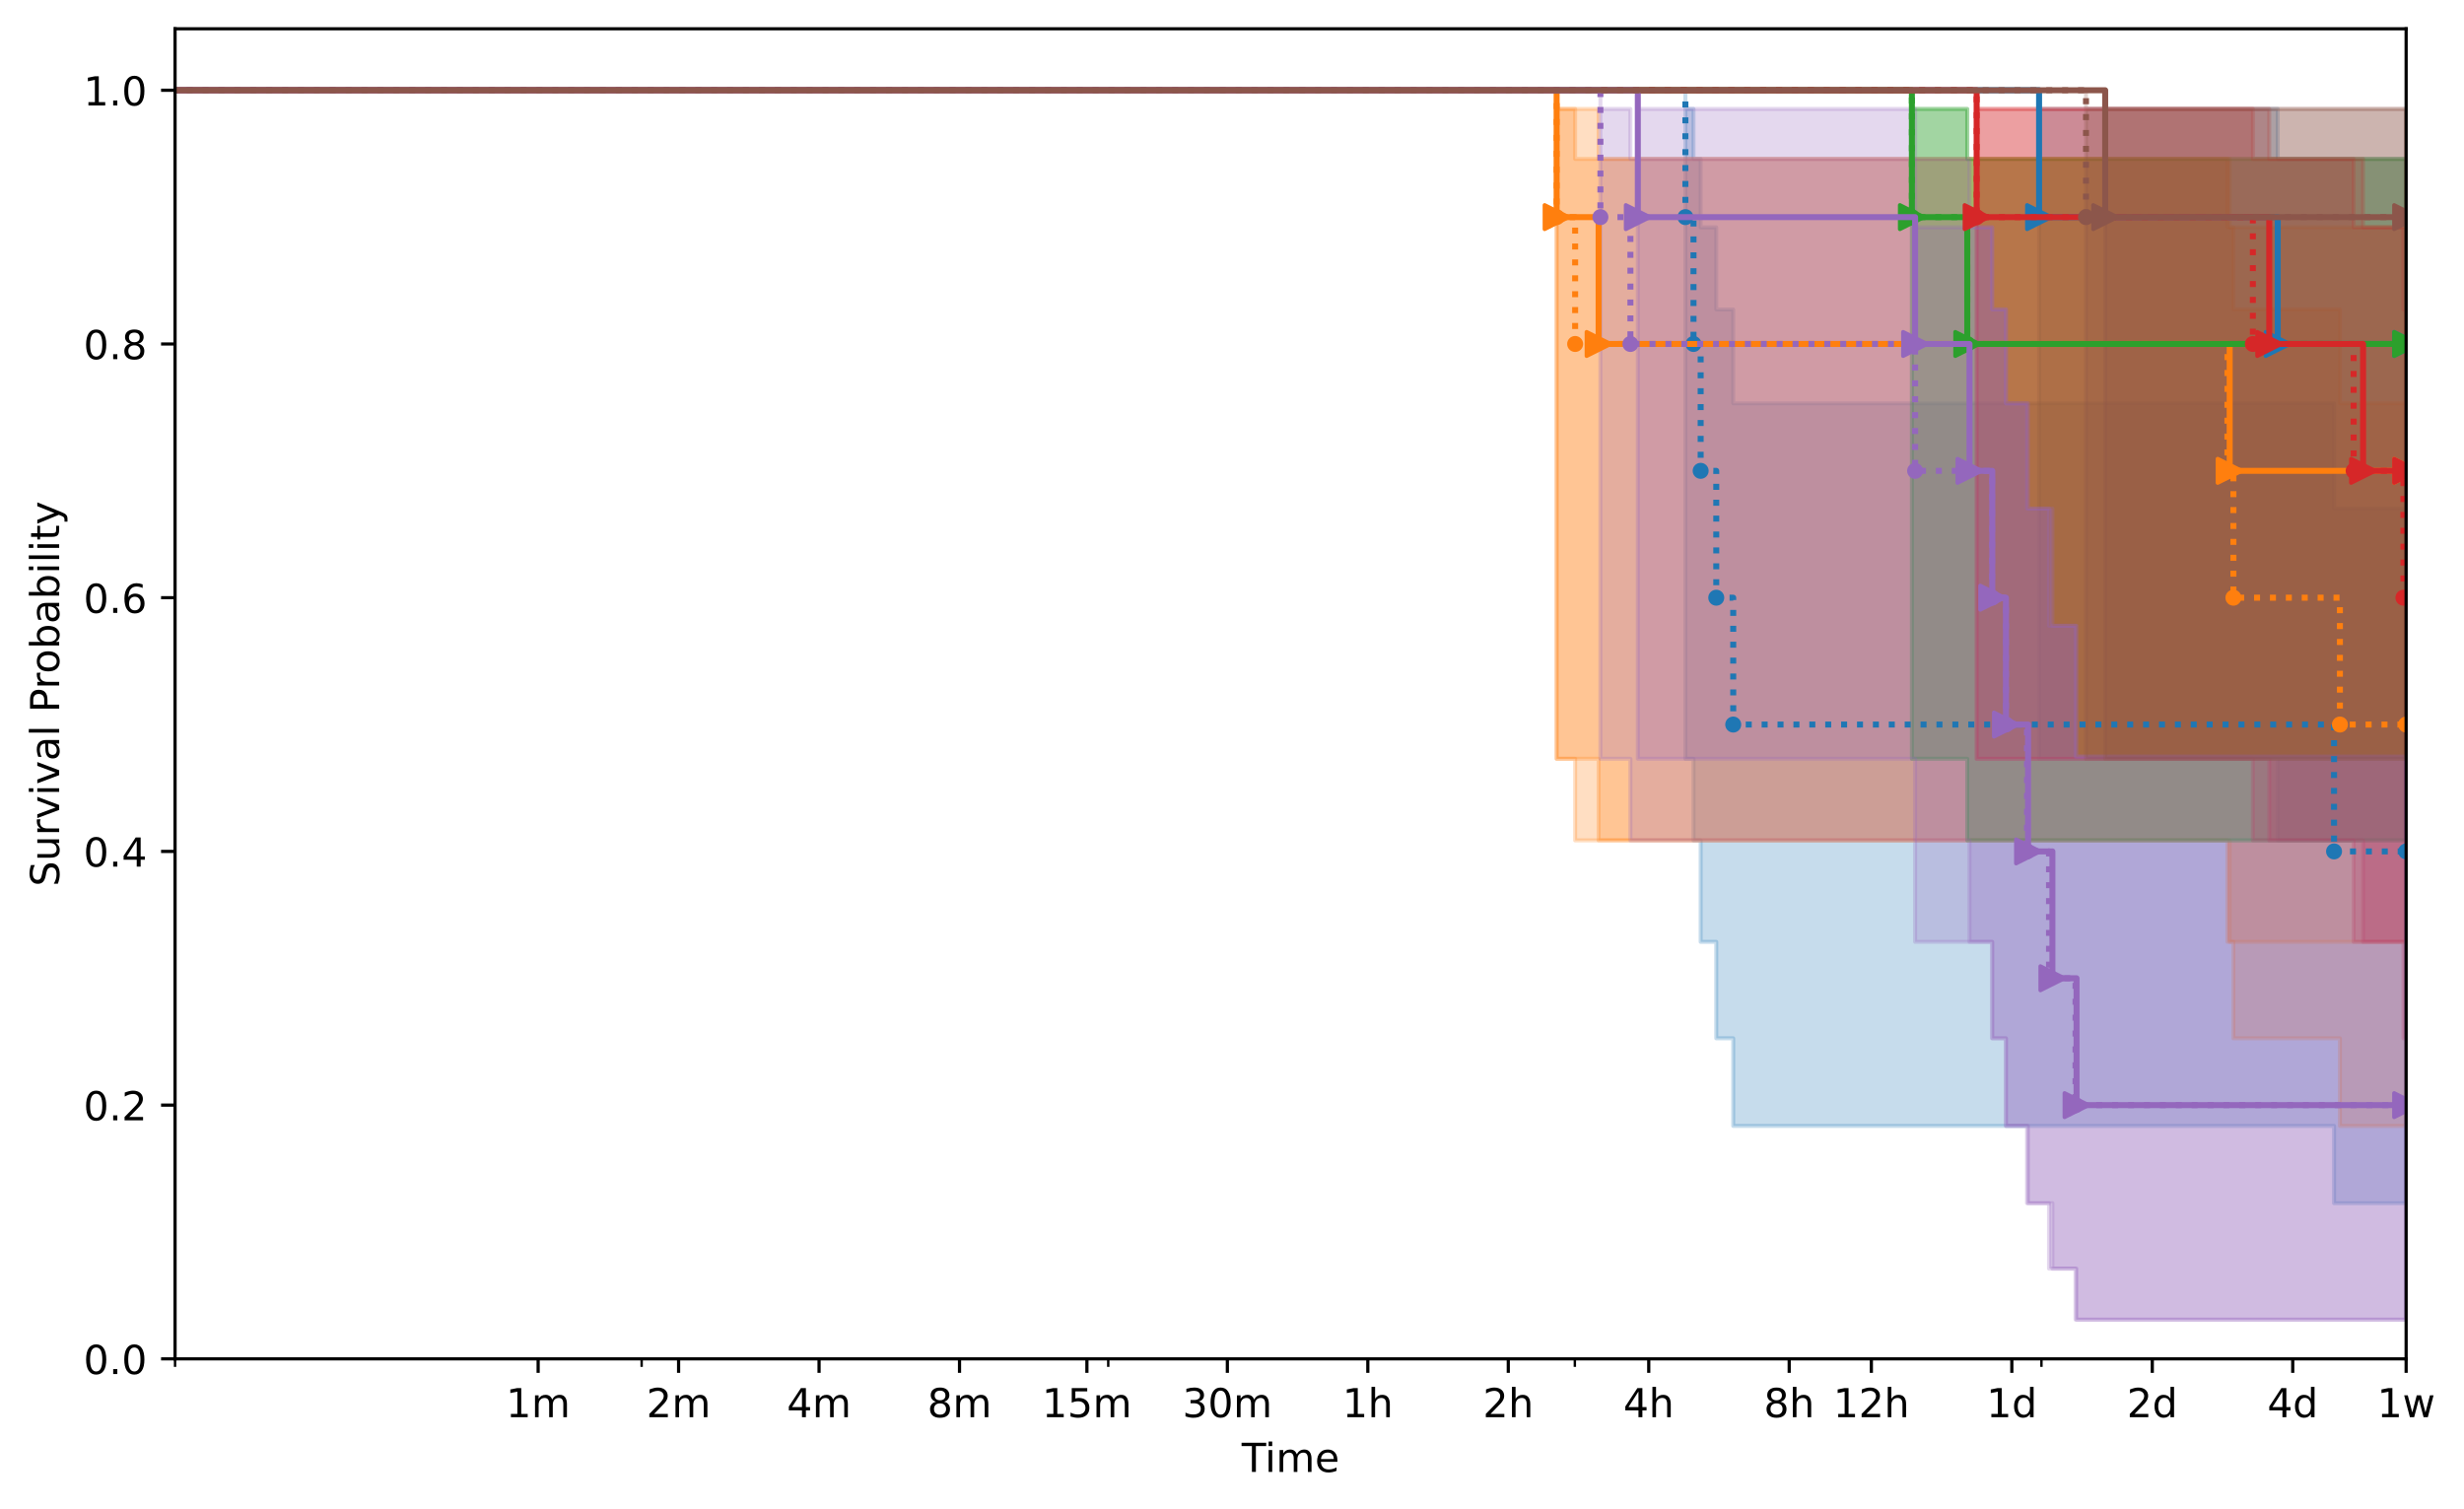 <?xml version="1.0" encoding="utf-8" standalone="no"?>
<!DOCTYPE svg PUBLIC "-//W3C//DTD SVG 1.1//EN"
  "http://www.w3.org/Graphics/SVG/1.1/DTD/svg11.dtd">
<!-- Created with matplotlib (https://matplotlib.org/) -->
<svg height="377.396pt" version="1.1" viewBox="0 0 616.252 377.396" width="616.252pt" xmlns="http://www.w3.org/2000/svg" xmlns:xlink="http://www.w3.org/1999/xlink">
 <defs>
  <style type="text/css">
*{stroke-linecap:butt;stroke-linejoin:round;}
  </style>
 </defs>
 <g id="figure_1">
  <g id="patch_1">
   <path d="M 0 377.396 
L 616.252 377.396 
L 616.252 0 
L 0 0 
z
" style="fill:#ffffff;"/>
  </g>
  <g id="axes_1">
   <g id="patch_2">
    <path d="M 43.781 339.84 
L 601.781 339.84 
L 601.781 7.2 
L 43.781 7.2 
z
" style="fill:#ffffff;"/>
   </g>
   <g id="PolyCollection_1">
    <path clip-path="url(#p869326ed7d)" d="M -167.45 22.573 
L -167.45 22.573 
L 421.52 22.573 
L 421.52 189.77 
L 423.549 189.77 
L 423.549 210.176 
L 425.337 210.176 
L 425.337 235.549 
L 429.242 235.549 
L 429.242 259.677 
L 433.485 259.677 
L 433.485 281.588 
L 583.751 281.588 
L 583.751 300.914 
L 601.781 300.914 
L 601.781 300.914 
L 601.781 127.206 
L 601.781 127.206 
L 601.781 127.206 
L 583.751 127.206 
L 583.751 100.883 
L 433.485 100.883 
L 433.485 77.39 
L 429.242 77.39 
L 429.242 56.854 
L 425.337 56.854 
L 425.337 39.746 
L 423.549 39.746 
L 423.549 27.243 
L 421.52 27.243 
L 421.52 22.573 
L -167.45 22.573 
z
" style="fill:#1f77b4;fill-opacity:0.25;stroke:#1f77b4;stroke-opacity:0.25;"/>
   </g>
   <g id="PolyCollection_2">
    <path clip-path="url(#p869326ed7d)" d="M -167.45 22.573 
L -167.45 22.573 
L 509.978 22.573 
L 509.978 189.77 
L 569.668 189.77 
L 569.668 210.176 
L 601.781 210.176 
L 601.781 210.176 
L 601.781 39.746 
L 601.781 39.746 
L 601.781 39.746 
L 569.668 39.746 
L 569.668 27.243 
L 509.978 27.243 
L 509.978 22.573 
L -167.45 22.573 
z
" style="fill:#1f77b4;fill-opacity:0.25;stroke:#1f77b4;stroke-opacity:0.25;"/>
   </g>
   <g id="PolyCollection_3">
    <path clip-path="url(#p869326ed7d)" d="M -167.45 22.573 
L -167.45 22.573 
L 389.315 22.573 
L 389.315 189.77 
L 393.948 189.77 
L 393.948 210.176 
L 557.086 210.176 
L 557.086 235.549 
L 558.58 235.549 
L 558.58 259.677 
L 585.22 259.677 
L 585.22 281.588 
L 601.781 281.588 
L 601.781 281.588 
L 601.781 100.883 
L 601.781 100.883 
L 601.781 100.883 
L 585.22 100.883 
L 585.22 77.39 
L 558.58 77.39 
L 558.58 56.854 
L 557.086 56.854 
L 557.086 39.746 
L 393.948 39.746 
L 393.948 27.243 
L 389.315 27.243 
L 389.315 22.573 
L -167.45 22.573 
z
" style="fill:#ff7f0e;fill-opacity:0.25;stroke:#ff7f0e;stroke-opacity:0.25;"/>
   </g>
   <g id="PolyCollection_4">
    <path clip-path="url(#p869326ed7d)" d="M -167.45 22.573 
L -167.45 22.573 
L 389.315 22.573 
L 389.315 189.77 
L 399.819 189.77 
L 399.819 210.176 
L 557.645 210.176 
L 557.645 235.549 
L 601.781 235.549 
L 601.781 235.549 
L 601.781 56.854 
L 601.781 56.854 
L 601.781 56.854 
L 557.645 56.854 
L 557.645 39.746 
L 399.819 39.746 
L 399.819 27.243 
L 389.315 27.243 
L 389.315 22.573 
L -167.45 22.573 
z
" style="fill:#ff7f0e;fill-opacity:0.25;stroke:#ff7f0e;stroke-opacity:0.25;"/>
   </g>
   <g id="PolyCollection_5">
    <path clip-path="url(#p869326ed7d)" d="M -167.45 22.573 
L -167.45 22.573 
L 478.168 22.573 
L 478.168 189.77 
L 492.02 189.77 
L 492.02 210.176 
L 601.781 210.176 
L 601.781 210.176 
L 601.781 39.746 
L 601.781 39.746 
L 601.781 39.746 
L 492.02 39.746 
L 492.02 27.243 
L 478.168 27.243 
L 478.168 22.573 
L -167.45 22.573 
z
" style="fill:#2ca02c;fill-opacity:0.25;stroke:#2ca02c;stroke-opacity:0.25;"/>
   </g>
   <g id="PolyCollection_6">
    <path clip-path="url(#p869326ed7d)" d="M -167.45 22.573 
L -167.45 22.573 
L 478.168 22.573 
L 478.168 189.77 
L 492.02 189.77 
L 492.02 210.176 
L 601.781 210.176 
L 601.781 210.176 
L 601.781 39.746 
L 601.781 39.746 
L 601.781 39.746 
L 492.02 39.746 
L 492.02 27.243 
L 478.168 27.243 
L 478.168 22.573 
L -167.45 22.573 
z
" style="fill:#2ca02c;fill-opacity:0.25;stroke:#2ca02c;stroke-opacity:0.25;"/>
   </g>
   <g id="PolyCollection_7">
    <path clip-path="url(#p869326ed7d)" d="M -167.45 22.573 
L -167.45 22.573 
L 494.362 22.573 
L 494.362 189.77 
L 563.444 189.77 
L 563.444 210.176 
L 588.653 210.176 
L 588.653 235.549 
L 601.103 235.549 
L 601.103 259.677 
L 601.781 259.677 
L 601.781 259.677 
L 601.781 77.39 
L 601.781 77.39 
L 601.781 77.39 
L 601.103 77.39 
L 601.103 56.854 
L 588.653 56.854 
L 588.653 39.746 
L 563.444 39.746 
L 563.444 27.243 
L 494.362 27.243 
L 494.362 22.573 
L -167.45 22.573 
z
" style="fill:#d62728;fill-opacity:0.25;stroke:#d62728;stroke-opacity:0.25;"/>
   </g>
   <g id="PolyCollection_8">
    <path clip-path="url(#p869326ed7d)" d="M -167.45 22.573 
L -167.45 22.573 
L 494.362 22.573 
L 494.362 189.77 
L 567.547 189.77 
L 567.547 210.176 
L 591.015 210.176 
L 591.015 235.549 
L 601.781 235.549 
L 601.781 235.549 
L 601.781 56.854 
L 601.781 56.854 
L 601.781 56.854 
L 591.015 56.854 
L 591.015 39.746 
L 567.547 39.746 
L 567.547 27.243 
L 494.362 27.243 
L 494.362 22.573 
L -167.45 22.573 
z
" style="fill:#d62728;fill-opacity:0.25;stroke:#d62728;stroke-opacity:0.25;"/>
   </g>
   <g id="PolyCollection_9">
    <path clip-path="url(#p869326ed7d)" d="M -167.45 22.573 
L -167.45 22.573 
L 400.268 22.573 
L 400.268 189.77 
L 407.77 189.77 
L 407.77 210.176 
L 478.973 210.176 
L 478.973 235.549 
L 498.233 235.549 
L 498.233 259.677 
L 501.694 259.677 
L 501.694 281.588 
L 506.954 281.588 
L 506.954 300.914 
L 512.462 300.914 
L 512.462 317.271 
L 519.089 317.271 
L 519.089 330.034 
L 601.781 330.034 
L 601.781 330.034 
L 601.781 189.229 
L 601.781 189.229 
L 601.781 189.229 
L 519.089 189.229 
L 519.089 156.502 
L 512.462 156.502 
L 512.462 127.206 
L 506.954 127.206 
L 506.954 100.883 
L 501.694 100.883 
L 501.694 77.39 
L 498.233 77.39 
L 498.233 56.854 
L 478.973 56.854 
L 478.973 39.746 
L 407.77 39.746 
L 407.77 27.243 
L 400.268 27.243 
L 400.268 22.573 
L -167.45 22.573 
z
" style="fill:#9467bd;fill-opacity:0.25;stroke:#9467bd;stroke-opacity:0.25;"/>
   </g>
   <g id="PolyCollection_10">
    <path clip-path="url(#p869326ed7d)" d="M -167.45 22.573 
L -167.45 22.573 
L 409.623 22.573 
L 409.623 189.77 
L 478.973 189.77 
L 478.973 210.176 
L 492.58 210.176 
L 492.58 235.549 
L 498.272 235.549 
L 498.272 259.677 
L 501.694 259.677 
L 501.694 281.588 
L 507.223 281.588 
L 507.223 300.914 
L 513.312 300.914 
L 513.312 317.271 
L 519.351 317.271 
L 519.351 330.034 
L 601.781 330.034 
L 601.781 330.034 
L 601.781 189.229 
L 601.781 189.229 
L 601.781 189.229 
L 519.351 189.229 
L 519.351 156.502 
L 513.312 156.502 
L 513.312 127.206 
L 507.223 127.206 
L 507.223 100.883 
L 501.694 100.883 
L 501.694 77.39 
L 498.272 77.39 
L 498.272 56.854 
L 492.58 56.854 
L 492.58 39.746 
L 478.973 39.746 
L 478.973 27.243 
L 409.623 27.243 
L 409.623 22.573 
L -167.45 22.573 
z
" style="fill:#9467bd;fill-opacity:0.25;stroke:#9467bd;stroke-opacity:0.25;"/>
   </g>
   <g id="PolyCollection_11">
    <path clip-path="url(#p869326ed7d)" d="M -167.45 22.573 
L -167.45 22.573 
L 521.714 22.573 
L 521.714 189.77 
L 601.781 189.77 
L 601.781 189.77 
L 601.781 27.243 
L 601.781 27.243 
L 601.781 27.243 
L 521.714 27.243 
L 521.714 22.573 
L -167.45 22.573 
z
" style="fill:#8c564b;fill-opacity:0.25;stroke:#8c564b;stroke-opacity:0.25;"/>
   </g>
   <g id="PolyCollection_12">
    <path clip-path="url(#p869326ed7d)" d="M -167.45 22.573 
L -167.45 22.573 
L 526.51 22.573 
L 526.51 189.77 
L 601.781 189.77 
L 601.781 189.77 
L 601.781 27.243 
L 601.781 27.243 
L 601.781 27.243 
L 526.51 27.243 
L 526.51 22.573 
L -167.45 22.573 
z
" style="fill:#8c564b;fill-opacity:0.25;stroke:#8c564b;stroke-opacity:0.25;"/>
   </g>
   <g id="matplotlib.axis_1">
    <g id="xtick_1">
     <g id="line2d_1">
      <defs>
       <path d="M 0 0 
L 0 3.5 
" id="mf49193cf52" style="stroke:#000000;stroke-width:0.8;"/>
      </defs>
      <g>
       <use style="stroke:#000000;stroke-width:0.8;" x="134.589" xlink:href="#mf49193cf52" y="339.84"/>
      </g>
     </g>
     <g id="text_1">
      <!-- 1m -->
      <defs>
       <path d="M 12.406 8.297 
L 28.516 8.297 
L 28.516 63.922 
L 10.984 60.406 
L 10.984 69.391 
L 28.422 72.906 
L 38.281 72.906 
L 38.281 8.297 
L 54.391 8.297 
L 54.391 0 
L 12.406 0 
z
" id="DejaVuSans-49"/>
       <path d="M 52 44.188 
Q 55.375 50.25 60.062 53.125 
Q 64.75 56 71.094 56 
Q 79.641 56 84.281 50.016 
Q 88.922 44.047 88.922 33.016 
L 88.922 0 
L 79.891 0 
L 79.891 32.719 
Q 79.891 40.578 77.094 44.375 
Q 74.312 48.188 68.609 48.188 
Q 61.625 48.188 57.562 43.547 
Q 53.516 38.922 53.516 30.906 
L 53.516 0 
L 44.484 0 
L 44.484 32.719 
Q 44.484 40.625 41.703 44.406 
Q 38.922 48.188 33.109 48.188 
Q 26.219 48.188 22.156 43.531 
Q 18.109 38.875 18.109 30.906 
L 18.109 0 
L 9.078 0 
L 9.078 54.688 
L 18.109 54.688 
L 18.109 46.188 
Q 21.188 51.219 25.484 53.609 
Q 29.781 56 35.688 56 
Q 41.656 56 45.828 52.969 
Q 50 49.953 52 44.188 
z
" id="DejaVuSans-109"/>
      </defs>
      <g transform="translate(126.538 354.438)scale(0.1 -0.1)">
       <use xlink:href="#DejaVuSans-49"/>
       <use x="63.623" xlink:href="#DejaVuSans-109"/>
      </g>
     </g>
    </g>
    <g id="xtick_2">
     <g id="line2d_2">
      <g>
       <use style="stroke:#000000;stroke-width:0.8;" x="169.719" xlink:href="#mf49193cf52" y="339.84"/>
      </g>
     </g>
     <g id="text_2">
      <!-- 2m -->
      <defs>
       <path d="M 19.188 8.297 
L 53.609 8.297 
L 53.609 0 
L 7.328 0 
L 7.328 8.297 
Q 12.938 14.109 22.625 23.891 
Q 32.328 33.688 34.812 36.531 
Q 39.547 41.844 41.422 45.531 
Q 43.312 49.219 43.312 52.781 
Q 43.312 58.594 39.234 62.25 
Q 35.156 65.922 28.609 65.922 
Q 23.969 65.922 18.812 64.312 
Q 13.672 62.703 7.812 59.422 
L 7.812 69.391 
Q 13.766 71.781 18.938 73 
Q 24.125 74.219 28.422 74.219 
Q 39.75 74.219 46.484 68.547 
Q 53.219 62.891 53.219 53.422 
Q 53.219 48.922 51.531 44.891 
Q 49.859 40.875 45.406 35.406 
Q 44.188 33.984 37.641 27.219 
Q 31.109 20.453 19.188 8.297 
z
" id="DejaVuSans-50"/>
      </defs>
      <g transform="translate(161.667 354.438)scale(0.1 -0.1)">
       <use xlink:href="#DejaVuSans-50"/>
       <use x="63.623" xlink:href="#DejaVuSans-109"/>
      </g>
     </g>
    </g>
    <g id="xtick_3">
     <g id="line2d_3">
      <g>
       <use style="stroke:#000000;stroke-width:0.8;" x="204.848" xlink:href="#mf49193cf52" y="339.84"/>
      </g>
     </g>
     <g id="text_3">
      <!-- 4m -->
      <defs>
       <path d="M 37.797 64.312 
L 12.891 25.391 
L 37.797 25.391 
z
M 35.203 72.906 
L 47.609 72.906 
L 47.609 25.391 
L 58.016 25.391 
L 58.016 17.188 
L 47.609 17.188 
L 47.609 0 
L 37.797 0 
L 37.797 17.188 
L 4.891 17.188 
L 4.891 26.703 
z
" id="DejaVuSans-52"/>
      </defs>
      <g transform="translate(196.796 354.438)scale(0.1 -0.1)">
       <use xlink:href="#DejaVuSans-52"/>
       <use x="63.623" xlink:href="#DejaVuSans-109"/>
      </g>
     </g>
    </g>
    <g id="xtick_4">
     <g id="line2d_4">
      <g>
       <use style="stroke:#000000;stroke-width:0.8;" x="239.977" xlink:href="#mf49193cf52" y="339.84"/>
      </g>
     </g>
     <g id="text_4">
      <!-- 8m -->
      <defs>
       <path d="M 31.781 34.625 
Q 24.75 34.625 20.719 30.859 
Q 16.703 27.094 16.703 20.516 
Q 16.703 13.922 20.719 10.156 
Q 24.75 6.391 31.781 6.391 
Q 38.812 6.391 42.859 10.172 
Q 46.922 13.969 46.922 20.516 
Q 46.922 27.094 42.891 30.859 
Q 38.875 34.625 31.781 34.625 
z
M 21.922 38.812 
Q 15.578 40.375 12.031 44.719 
Q 8.5 49.078 8.5 55.328 
Q 8.5 64.062 14.719 69.141 
Q 20.953 74.219 31.781 74.219 
Q 42.672 74.219 48.875 69.141 
Q 55.078 64.062 55.078 55.328 
Q 55.078 49.078 51.531 44.719 
Q 48 40.375 41.703 38.812 
Q 48.828 37.156 52.797 32.312 
Q 56.781 27.484 56.781 20.516 
Q 56.781 9.906 50.312 4.234 
Q 43.844 -1.422 31.781 -1.422 
Q 19.734 -1.422 13.25 4.234 
Q 6.781 9.906 6.781 20.516 
Q 6.781 27.484 10.781 32.312 
Q 14.797 37.156 21.922 38.812 
z
M 18.312 54.391 
Q 18.312 48.734 21.844 45.562 
Q 25.391 42.391 31.781 42.391 
Q 38.141 42.391 41.719 45.562 
Q 45.312 48.734 45.312 54.391 
Q 45.312 60.062 41.719 63.234 
Q 38.141 66.406 31.781 66.406 
Q 25.391 66.406 21.844 63.234 
Q 18.312 60.062 18.312 54.391 
z
" id="DejaVuSans-56"/>
      </defs>
      <g transform="translate(231.926 354.438)scale(0.1 -0.1)">
       <use xlink:href="#DejaVuSans-56"/>
       <use x="63.623" xlink:href="#DejaVuSans-109"/>
      </g>
     </g>
    </g>
    <g id="xtick_5">
     <g id="line2d_5">
      <g>
       <use style="stroke:#000000;stroke-width:0.8;" x="271.836" xlink:href="#mf49193cf52" y="339.84"/>
      </g>
     </g>
     <g id="text_5">
      <!-- 15m -->
      <defs>
       <path d="M 10.797 72.906 
L 49.516 72.906 
L 49.516 64.594 
L 19.828 64.594 
L 19.828 46.734 
Q 21.969 47.469 24.109 47.828 
Q 26.266 48.188 28.422 48.188 
Q 40.625 48.188 47.75 41.5 
Q 54.891 34.812 54.891 23.391 
Q 54.891 11.625 47.562 5.094 
Q 40.234 -1.422 26.906 -1.422 
Q 22.312 -1.422 17.547 -0.641 
Q 12.797 0.141 7.719 1.703 
L 7.719 11.625 
Q 12.109 9.234 16.797 8.062 
Q 21.484 6.891 26.703 6.891 
Q 35.156 6.891 40.078 11.328 
Q 45.016 15.766 45.016 23.391 
Q 45.016 31 40.078 35.438 
Q 35.156 39.891 26.703 39.891 
Q 22.75 39.891 18.812 39.016 
Q 14.891 38.141 10.797 36.281 
z
" id="DejaVuSans-53"/>
      </defs>
      <g transform="translate(260.603 354.438)scale(0.1 -0.1)">
       <use xlink:href="#DejaVuSans-49"/>
       <use x="63.623" xlink:href="#DejaVuSans-53"/>
       <use x="127.246" xlink:href="#DejaVuSans-109"/>
      </g>
     </g>
    </g>
    <g id="xtick_6">
     <g id="line2d_6">
      <g>
       <use style="stroke:#000000;stroke-width:0.8;" x="306.965" xlink:href="#mf49193cf52" y="339.84"/>
      </g>
     </g>
     <g id="text_6">
      <!-- 30m -->
      <defs>
       <path d="M 40.578 39.312 
Q 47.656 37.797 51.625 33 
Q 55.609 28.219 55.609 21.188 
Q 55.609 10.406 48.188 4.484 
Q 40.766 -1.422 27.094 -1.422 
Q 22.516 -1.422 17.656 -0.516 
Q 12.797 0.391 7.625 2.203 
L 7.625 11.719 
Q 11.719 9.328 16.594 8.109 
Q 21.484 6.891 26.812 6.891 
Q 36.078 6.891 40.938 10.547 
Q 45.797 14.203 45.797 21.188 
Q 45.797 27.641 41.281 31.266 
Q 36.766 34.906 28.719 34.906 
L 20.219 34.906 
L 20.219 43.016 
L 29.109 43.016 
Q 36.375 43.016 40.234 45.922 
Q 44.094 48.828 44.094 54.297 
Q 44.094 59.906 40.109 62.906 
Q 36.141 65.922 28.719 65.922 
Q 24.656 65.922 20.016 65.031 
Q 15.375 64.156 9.812 62.312 
L 9.812 71.094 
Q 15.438 72.656 20.344 73.438 
Q 25.25 74.219 29.594 74.219 
Q 40.828 74.219 47.359 69.109 
Q 53.906 64.016 53.906 55.328 
Q 53.906 49.266 50.438 45.094 
Q 46.969 40.922 40.578 39.312 
z
" id="DejaVuSans-51"/>
       <path d="M 31.781 66.406 
Q 24.172 66.406 20.328 58.906 
Q 16.5 51.422 16.5 36.375 
Q 16.5 21.391 20.328 13.891 
Q 24.172 6.391 31.781 6.391 
Q 39.453 6.391 43.281 13.891 
Q 47.125 21.391 47.125 36.375 
Q 47.125 51.422 43.281 58.906 
Q 39.453 66.406 31.781 66.406 
z
M 31.781 74.219 
Q 44.047 74.219 50.516 64.516 
Q 56.984 54.828 56.984 36.375 
Q 56.984 17.969 50.516 8.266 
Q 44.047 -1.422 31.781 -1.422 
Q 19.531 -1.422 13.062 8.266 
Q 6.594 17.969 6.594 36.375 
Q 6.594 54.828 13.062 64.516 
Q 19.531 74.219 31.781 74.219 
z
" id="DejaVuSans-48"/>
      </defs>
      <g transform="translate(295.732 354.438)scale(0.1 -0.1)">
       <use xlink:href="#DejaVuSans-51"/>
       <use x="63.623" xlink:href="#DejaVuSans-48"/>
       <use x="127.246" xlink:href="#DejaVuSans-109"/>
      </g>
     </g>
    </g>
    <g id="xtick_7">
     <g id="line2d_7">
      <g>
       <use style="stroke:#000000;stroke-width:0.8;" x="342.094" xlink:href="#mf49193cf52" y="339.84"/>
      </g>
     </g>
     <g id="text_7">
      <!-- 1h -->
      <defs>
       <path d="M 54.891 33.016 
L 54.891 0 
L 45.906 0 
L 45.906 32.719 
Q 45.906 40.484 42.875 44.328 
Q 39.844 48.188 33.797 48.188 
Q 26.516 48.188 22.312 43.547 
Q 18.109 38.922 18.109 30.906 
L 18.109 0 
L 9.078 0 
L 9.078 75.984 
L 18.109 75.984 
L 18.109 46.188 
Q 21.344 51.125 25.703 53.562 
Q 30.078 56 35.797 56 
Q 45.219 56 50.047 50.172 
Q 54.891 44.344 54.891 33.016 
z
" id="DejaVuSans-104"/>
      </defs>
      <g transform="translate(335.744 354.438)scale(0.1 -0.1)">
       <use xlink:href="#DejaVuSans-49"/>
       <use x="63.623" xlink:href="#DejaVuSans-104"/>
      </g>
     </g>
    </g>
    <g id="xtick_8">
     <g id="line2d_8">
      <g>
       <use style="stroke:#000000;stroke-width:0.8;" x="377.224" xlink:href="#mf49193cf52" y="339.84"/>
      </g>
     </g>
     <g id="text_8">
      <!-- 2h -->
      <g transform="translate(370.874 354.438)scale(0.1 -0.1)">
       <use xlink:href="#DejaVuSans-50"/>
       <use x="63.623" xlink:href="#DejaVuSans-104"/>
      </g>
     </g>
    </g>
    <g id="xtick_9">
     <g id="line2d_9">
      <g>
       <use style="stroke:#000000;stroke-width:0.8;" x="412.353" xlink:href="#mf49193cf52" y="339.84"/>
      </g>
     </g>
     <g id="text_9">
      <!-- 4h -->
      <g transform="translate(406.003 354.438)scale(0.1 -0.1)">
       <use xlink:href="#DejaVuSans-52"/>
       <use x="63.623" xlink:href="#DejaVuSans-104"/>
      </g>
     </g>
    </g>
    <g id="xtick_10">
     <g id="line2d_10">
      <g>
       <use style="stroke:#000000;stroke-width:0.8;" x="447.482" xlink:href="#mf49193cf52" y="339.84"/>
      </g>
     </g>
     <g id="text_10">
      <!-- 8h -->
      <g transform="translate(441.132 354.438)scale(0.1 -0.1)">
       <use xlink:href="#DejaVuSans-56"/>
       <use x="63.623" xlink:href="#DejaVuSans-104"/>
      </g>
     </g>
    </g>
    <g id="xtick_11">
     <g id="line2d_11">
      <g>
       <use style="stroke:#000000;stroke-width:0.8;" x="468.031" xlink:href="#mf49193cf52" y="339.84"/>
      </g>
     </g>
     <g id="text_11">
      <!-- 12h -->
      <g transform="translate(458.5 354.438)scale(0.1 -0.1)">
       <use xlink:href="#DejaVuSans-49"/>
       <use x="63.623" xlink:href="#DejaVuSans-50"/>
       <use x="127.246" xlink:href="#DejaVuSans-104"/>
      </g>
     </g>
    </g>
    <g id="xtick_12">
     <g id="line2d_12">
      <g>
       <use style="stroke:#000000;stroke-width:0.8;" x="503.161" xlink:href="#mf49193cf52" y="339.84"/>
      </g>
     </g>
     <g id="text_12">
      <!-- 1d -->
      <defs>
       <path d="M 45.406 46.391 
L 45.406 75.984 
L 54.391 75.984 
L 54.391 0 
L 45.406 0 
L 45.406 8.203 
Q 42.578 3.328 38.25 0.953 
Q 33.938 -1.422 27.875 -1.422 
Q 17.969 -1.422 11.734 6.484 
Q 5.516 14.406 5.516 27.297 
Q 5.516 40.188 11.734 48.094 
Q 17.969 56 27.875 56 
Q 33.938 56 38.25 53.625 
Q 42.578 51.266 45.406 46.391 
z
M 14.797 27.297 
Q 14.797 17.391 18.875 11.75 
Q 22.953 6.109 30.078 6.109 
Q 37.203 6.109 41.297 11.75 
Q 45.406 17.391 45.406 27.297 
Q 45.406 37.203 41.297 42.844 
Q 37.203 48.484 30.078 48.484 
Q 22.953 48.484 18.875 42.844 
Q 14.797 37.203 14.797 27.297 
z
" id="DejaVuSans-100"/>
      </defs>
      <g transform="translate(496.805 354.438)scale(0.1 -0.1)">
       <use xlink:href="#DejaVuSans-49"/>
       <use x="63.623" xlink:href="#DejaVuSans-100"/>
      </g>
     </g>
    </g>
    <g id="xtick_13">
     <g id="line2d_13">
      <g>
       <use style="stroke:#000000;stroke-width:0.8;" x="538.29" xlink:href="#mf49193cf52" y="339.84"/>
      </g>
     </g>
     <g id="text_13">
      <!-- 2d -->
      <g transform="translate(531.935 354.438)scale(0.1 -0.1)">
       <use xlink:href="#DejaVuSans-50"/>
       <use x="63.623" xlink:href="#DejaVuSans-100"/>
      </g>
     </g>
    </g>
    <g id="xtick_14">
     <g id="line2d_14">
      <g>
       <use style="stroke:#000000;stroke-width:0.8;" x="573.419" xlink:href="#mf49193cf52" y="339.84"/>
      </g>
     </g>
     <g id="text_14">
      <!-- 4d -->
      <g transform="translate(567.064 354.438)scale(0.1 -0.1)">
       <use xlink:href="#DejaVuSans-52"/>
       <use x="63.623" xlink:href="#DejaVuSans-100"/>
      </g>
     </g>
    </g>
    <g id="xtick_15">
     <g id="line2d_15">
      <g>
       <use style="stroke:#000000;stroke-width:0.8;" x="601.781" xlink:href="#mf49193cf52" y="339.84"/>
      </g>
     </g>
     <g id="text_15">
      <!-- 1w -->
      <defs>
       <path d="M 4.203 54.688 
L 13.188 54.688 
L 24.422 12.016 
L 35.594 54.688 
L 46.188 54.688 
L 57.422 12.016 
L 68.609 54.688 
L 77.594 54.688 
L 63.281 0 
L 52.688 0 
L 40.922 44.828 
L 29.109 0 
L 18.5 0 
z
" id="DejaVuSans-119"/>
      </defs>
      <g transform="translate(594.511 354.438)scale(0.1 -0.1)">
       <use xlink:href="#DejaVuSans-49"/>
       <use x="63.623" xlink:href="#DejaVuSans-119"/>
      </g>
     </g>
    </g>
    <g id="xtick_16">
     <g id="line2d_16">
      <defs>
       <path d="M 0 0 
L 0 2 
" id="m79ae240ad1" style="stroke:#000000;stroke-width:0.6;"/>
      </defs>
      <g>
       <use style="stroke:#000000;stroke-width:0.6;" x="43.781" xlink:href="#m79ae240ad1" y="339.84"/>
      </g>
     </g>
    </g>
    <g id="xtick_17">
     <g id="line2d_17">
      <g>
       <use style="stroke:#000000;stroke-width:0.6;" x="160.478" xlink:href="#m79ae240ad1" y="339.84"/>
      </g>
     </g>
    </g>
    <g id="xtick_18">
     <g id="line2d_18">
      <g>
       <use style="stroke:#000000;stroke-width:0.6;" x="277.175" xlink:href="#m79ae240ad1" y="339.84"/>
      </g>
     </g>
    </g>
    <g id="xtick_19">
     <g id="line2d_19">
      <g>
       <use style="stroke:#000000;stroke-width:0.6;" x="393.872" xlink:href="#m79ae240ad1" y="339.84"/>
      </g>
     </g>
    </g>
    <g id="xtick_20">
     <g id="line2d_20">
      <g>
       <use style="stroke:#000000;stroke-width:0.6;" x="510.569" xlink:href="#m79ae240ad1" y="339.84"/>
      </g>
     </g>
    </g>
    <g id="text_16">
     <!-- Time -->
     <defs>
      <path d="M -0.297 72.906 
L 61.375 72.906 
L 61.375 64.594 
L 35.5 64.594 
L 35.5 0 
L 25.594 0 
L 25.594 64.594 
L -0.297 64.594 
z
" id="DejaVuSans-84"/>
      <path d="M 9.422 54.688 
L 18.406 54.688 
L 18.406 0 
L 9.422 0 
z
M 9.422 75.984 
L 18.406 75.984 
L 18.406 64.594 
L 9.422 64.594 
z
" id="DejaVuSans-105"/>
      <path d="M 56.203 29.594 
L 56.203 25.203 
L 14.891 25.203 
Q 15.484 15.922 20.484 11.062 
Q 25.484 6.203 34.422 6.203 
Q 39.594 6.203 44.453 7.469 
Q 49.312 8.734 54.109 11.281 
L 54.109 2.781 
Q 49.266 0.734 44.188 -0.344 
Q 39.109 -1.422 33.891 -1.422 
Q 20.797 -1.422 13.156 6.188 
Q 5.516 13.812 5.516 26.812 
Q 5.516 40.234 12.766 48.109 
Q 20.016 56 32.328 56 
Q 43.359 56 49.781 48.891 
Q 56.203 41.797 56.203 29.594 
z
M 47.219 32.234 
Q 47.125 39.594 43.094 43.984 
Q 39.062 48.391 32.422 48.391 
Q 24.906 48.391 20.391 44.141 
Q 15.875 39.891 15.188 32.172 
z
" id="DejaVuSans-101"/>
     </defs>
     <g transform="translate(310.548 368.117)scale(0.1 -0.1)">
      <use xlink:href="#DejaVuSans-84"/>
      <use x="57.959" xlink:href="#DejaVuSans-105"/>
      <use x="85.742" xlink:href="#DejaVuSans-109"/>
      <use x="183.154" xlink:href="#DejaVuSans-101"/>
     </g>
    </g>
   </g>
   <g id="matplotlib.axis_2">
    <g id="ytick_1">
     <g id="line2d_21">
      <defs>
       <path d="M 0 0 
L -3.5 0 
" id="m3e7ff42f58" style="stroke:#000000;stroke-width:0.8;"/>
      </defs>
      <g>
       <use style="stroke:#000000;stroke-width:0.8;" x="43.781" xlink:href="#m3e7ff42f58" y="339.84"/>
      </g>
     </g>
     <g id="text_17">
      <!-- 0.0 -->
      <defs>
       <path d="M 10.688 12.406 
L 21 12.406 
L 21 0 
L 10.688 0 
z
" id="DejaVuSans-46"/>
      </defs>
      <g transform="translate(20.878 343.639)scale(0.1 -0.1)">
       <use xlink:href="#DejaVuSans-48"/>
       <use x="63.623" xlink:href="#DejaVuSans-46"/>
       <use x="95.41" xlink:href="#DejaVuSans-48"/>
      </g>
     </g>
    </g>
    <g id="ytick_2">
     <g id="line2d_22">
      <g>
       <use style="stroke:#000000;stroke-width:0.8;" x="43.781" xlink:href="#m3e7ff42f58" y="276.387"/>
      </g>
     </g>
     <g id="text_18">
      <!-- 0.2 -->
      <g transform="translate(20.878 280.186)scale(0.1 -0.1)">
       <use xlink:href="#DejaVuSans-48"/>
       <use x="63.623" xlink:href="#DejaVuSans-46"/>
       <use x="95.41" xlink:href="#DejaVuSans-50"/>
      </g>
     </g>
    </g>
    <g id="ytick_3">
     <g id="line2d_23">
      <g>
       <use style="stroke:#000000;stroke-width:0.8;" x="43.781" xlink:href="#m3e7ff42f58" y="212.933"/>
      </g>
     </g>
     <g id="text_19">
      <!-- 0.4 -->
      <g transform="translate(20.878 216.732)scale(0.1 -0.1)">
       <use xlink:href="#DejaVuSans-48"/>
       <use x="63.623" xlink:href="#DejaVuSans-46"/>
       <use x="95.41" xlink:href="#DejaVuSans-52"/>
      </g>
     </g>
    </g>
    <g id="ytick_4">
     <g id="line2d_24">
      <g>
       <use style="stroke:#000000;stroke-width:0.8;" x="43.781" xlink:href="#m3e7ff42f58" y="149.48"/>
      </g>
     </g>
     <g id="text_20">
      <!-- 0.6 -->
      <defs>
       <path d="M 33.016 40.375 
Q 26.375 40.375 22.484 35.828 
Q 18.609 31.297 18.609 23.391 
Q 18.609 15.531 22.484 10.953 
Q 26.375 6.391 33.016 6.391 
Q 39.656 6.391 43.531 10.953 
Q 47.406 15.531 47.406 23.391 
Q 47.406 31.297 43.531 35.828 
Q 39.656 40.375 33.016 40.375 
z
M 52.594 71.297 
L 52.594 62.312 
Q 48.875 64.062 45.094 64.984 
Q 41.312 65.922 37.594 65.922 
Q 27.828 65.922 22.672 59.328 
Q 17.531 52.734 16.797 39.406 
Q 19.672 43.656 24.016 45.922 
Q 28.375 48.188 33.594 48.188 
Q 44.578 48.188 50.953 41.516 
Q 57.328 34.859 57.328 23.391 
Q 57.328 12.156 50.688 5.359 
Q 44.047 -1.422 33.016 -1.422 
Q 20.359 -1.422 13.672 8.266 
Q 6.984 17.969 6.984 36.375 
Q 6.984 53.656 15.188 63.938 
Q 23.391 74.219 37.203 74.219 
Q 40.922 74.219 44.703 73.484 
Q 48.484 72.75 52.594 71.297 
z
" id="DejaVuSans-54"/>
      </defs>
      <g transform="translate(20.878 153.279)scale(0.1 -0.1)">
       <use xlink:href="#DejaVuSans-48"/>
       <use x="63.623" xlink:href="#DejaVuSans-46"/>
       <use x="95.41" xlink:href="#DejaVuSans-54"/>
      </g>
     </g>
    </g>
    <g id="ytick_5">
     <g id="line2d_25">
      <g>
       <use style="stroke:#000000;stroke-width:0.8;" x="43.781" xlink:href="#m3e7ff42f58" y="86.026"/>
      </g>
     </g>
     <g id="text_21">
      <!-- 0.8 -->
      <g transform="translate(20.878 89.826)scale(0.1 -0.1)">
       <use xlink:href="#DejaVuSans-48"/>
       <use x="63.623" xlink:href="#DejaVuSans-46"/>
       <use x="95.41" xlink:href="#DejaVuSans-56"/>
      </g>
     </g>
    </g>
    <g id="ytick_6">
     <g id="line2d_26">
      <g>
       <use style="stroke:#000000;stroke-width:0.8;" x="43.781" xlink:href="#m3e7ff42f58" y="22.573"/>
      </g>
     </g>
     <g id="text_22">
      <!-- 1.0 -->
      <g transform="translate(20.878 26.372)scale(0.1 -0.1)">
       <use xlink:href="#DejaVuSans-49"/>
       <use x="63.623" xlink:href="#DejaVuSans-46"/>
       <use x="95.41" xlink:href="#DejaVuSans-48"/>
      </g>
     </g>
    </g>
    <g id="text_23">
     <!-- Survival Probability -->
     <defs>
      <path d="M 53.516 70.516 
L 53.516 60.891 
Q 47.906 63.578 42.922 64.891 
Q 37.938 66.219 33.297 66.219 
Q 25.25 66.219 20.875 63.094 
Q 16.5 59.969 16.5 54.203 
Q 16.5 49.359 19.406 46.891 
Q 22.312 44.438 30.422 42.922 
L 36.375 41.703 
Q 47.406 39.594 52.656 34.297 
Q 57.906 29 57.906 20.125 
Q 57.906 9.516 50.797 4.047 
Q 43.703 -1.422 29.984 -1.422 
Q 24.812 -1.422 18.969 -0.25 
Q 13.141 0.922 6.891 3.219 
L 6.891 13.375 
Q 12.891 10.016 18.656 8.297 
Q 24.422 6.594 29.984 6.594 
Q 38.422 6.594 43.016 9.906 
Q 47.609 13.234 47.609 19.391 
Q 47.609 24.75 44.312 27.781 
Q 41.016 30.812 33.5 32.328 
L 27.484 33.5 
Q 16.453 35.688 11.516 40.375 
Q 6.594 45.062 6.594 53.422 
Q 6.594 63.094 13.406 68.656 
Q 20.219 74.219 32.172 74.219 
Q 37.312 74.219 42.625 73.281 
Q 47.953 72.359 53.516 70.516 
z
" id="DejaVuSans-83"/>
      <path d="M 8.5 21.578 
L 8.5 54.688 
L 17.484 54.688 
L 17.484 21.922 
Q 17.484 14.156 20.5 10.266 
Q 23.531 6.391 29.594 6.391 
Q 36.859 6.391 41.078 11.031 
Q 45.312 15.672 45.312 23.688 
L 45.312 54.688 
L 54.297 54.688 
L 54.297 0 
L 45.312 0 
L 45.312 8.406 
Q 42.047 3.422 37.719 1 
Q 33.406 -1.422 27.688 -1.422 
Q 18.266 -1.422 13.375 4.438 
Q 8.5 10.297 8.5 21.578 
z
M 31.109 56 
z
" id="DejaVuSans-117"/>
      <path d="M 41.109 46.297 
Q 39.594 47.172 37.812 47.578 
Q 36.031 48 33.891 48 
Q 26.266 48 22.188 43.047 
Q 18.109 38.094 18.109 28.812 
L 18.109 0 
L 9.078 0 
L 9.078 54.688 
L 18.109 54.688 
L 18.109 46.188 
Q 20.953 51.172 25.484 53.578 
Q 30.031 56 36.531 56 
Q 37.453 56 38.578 55.875 
Q 39.703 55.766 41.062 55.516 
z
" id="DejaVuSans-114"/>
      <path d="M 2.984 54.688 
L 12.5 54.688 
L 29.594 8.797 
L 46.688 54.688 
L 56.203 54.688 
L 35.688 0 
L 23.484 0 
z
" id="DejaVuSans-118"/>
      <path d="M 34.281 27.484 
Q 23.391 27.484 19.188 25 
Q 14.984 22.516 14.984 16.5 
Q 14.984 11.719 18.141 8.906 
Q 21.297 6.109 26.703 6.109 
Q 34.188 6.109 38.703 11.406 
Q 43.219 16.703 43.219 25.484 
L 43.219 27.484 
z
M 52.203 31.203 
L 52.203 0 
L 43.219 0 
L 43.219 8.297 
Q 40.141 3.328 35.547 0.953 
Q 30.953 -1.422 24.312 -1.422 
Q 15.922 -1.422 10.953 3.297 
Q 6 8.016 6 15.922 
Q 6 25.141 12.172 29.828 
Q 18.359 34.516 30.609 34.516 
L 43.219 34.516 
L 43.219 35.406 
Q 43.219 41.609 39.141 45 
Q 35.062 48.391 27.688 48.391 
Q 23 48.391 18.547 47.266 
Q 14.109 46.141 10.016 43.891 
L 10.016 52.203 
Q 14.938 54.109 19.578 55.047 
Q 24.219 56 28.609 56 
Q 40.484 56 46.344 49.844 
Q 52.203 43.703 52.203 31.203 
z
" id="DejaVuSans-97"/>
      <path d="M 9.422 75.984 
L 18.406 75.984 
L 18.406 0 
L 9.422 0 
z
" id="DejaVuSans-108"/>
      <path id="DejaVuSans-32"/>
      <path d="M 19.672 64.797 
L 19.672 37.406 
L 32.078 37.406 
Q 38.969 37.406 42.719 40.969 
Q 46.484 44.531 46.484 51.125 
Q 46.484 57.672 42.719 61.234 
Q 38.969 64.797 32.078 64.797 
z
M 9.812 72.906 
L 32.078 72.906 
Q 44.344 72.906 50.609 67.359 
Q 56.891 61.812 56.891 51.125 
Q 56.891 40.328 50.609 34.812 
Q 44.344 29.297 32.078 29.297 
L 19.672 29.297 
L 19.672 0 
L 9.812 0 
z
" id="DejaVuSans-80"/>
      <path d="M 30.609 48.391 
Q 23.391 48.391 19.188 42.75 
Q 14.984 37.109 14.984 27.297 
Q 14.984 17.484 19.156 11.844 
Q 23.344 6.203 30.609 6.203 
Q 37.797 6.203 41.984 11.859 
Q 46.188 17.531 46.188 27.297 
Q 46.188 37.016 41.984 42.703 
Q 37.797 48.391 30.609 48.391 
z
M 30.609 56 
Q 42.328 56 49.016 48.375 
Q 55.719 40.766 55.719 27.297 
Q 55.719 13.875 49.016 6.219 
Q 42.328 -1.422 30.609 -1.422 
Q 18.844 -1.422 12.172 6.219 
Q 5.516 13.875 5.516 27.297 
Q 5.516 40.766 12.172 48.375 
Q 18.844 56 30.609 56 
z
" id="DejaVuSans-111"/>
      <path d="M 48.688 27.297 
Q 48.688 37.203 44.609 42.844 
Q 40.531 48.484 33.406 48.484 
Q 26.266 48.484 22.188 42.844 
Q 18.109 37.203 18.109 27.297 
Q 18.109 17.391 22.188 11.75 
Q 26.266 6.109 33.406 6.109 
Q 40.531 6.109 44.609 11.75 
Q 48.688 17.391 48.688 27.297 
z
M 18.109 46.391 
Q 20.953 51.266 25.266 53.625 
Q 29.594 56 35.594 56 
Q 45.562 56 51.781 48.094 
Q 58.016 40.188 58.016 27.297 
Q 58.016 14.406 51.781 6.484 
Q 45.562 -1.422 35.594 -1.422 
Q 29.594 -1.422 25.266 0.953 
Q 20.953 3.328 18.109 8.203 
L 18.109 0 
L 9.078 0 
L 9.078 75.984 
L 18.109 75.984 
z
" id="DejaVuSans-98"/>
      <path d="M 18.312 70.219 
L 18.312 54.688 
L 36.812 54.688 
L 36.812 47.703 
L 18.312 47.703 
L 18.312 18.016 
Q 18.312 11.328 20.141 9.422 
Q 21.969 7.516 27.594 7.516 
L 36.812 7.516 
L 36.812 0 
L 27.594 0 
Q 17.188 0 13.234 3.875 
Q 9.281 7.766 9.281 18.016 
L 9.281 47.703 
L 2.688 47.703 
L 2.688 54.688 
L 9.281 54.688 
L 9.281 70.219 
z
" id="DejaVuSans-116"/>
      <path d="M 32.172 -5.078 
Q 28.375 -14.844 24.75 -17.812 
Q 21.141 -20.797 15.094 -20.797 
L 7.906 -20.797 
L 7.906 -13.281 
L 13.188 -13.281 
Q 16.891 -13.281 18.938 -11.516 
Q 21 -9.766 23.484 -3.219 
L 25.094 0.875 
L 2.984 54.688 
L 12.5 54.688 
L 29.594 11.922 
L 46.688 54.688 
L 56.203 54.688 
z
" id="DejaVuSans-121"/>
     </defs>
     <g transform="translate(14.798 221.697)rotate(-90)scale(0.1 -0.1)">
      <use xlink:href="#DejaVuSans-83"/>
      <use x="63.477" xlink:href="#DejaVuSans-117"/>
      <use x="126.855" xlink:href="#DejaVuSans-114"/>
      <use x="167.969" xlink:href="#DejaVuSans-118"/>
      <use x="227.148" xlink:href="#DejaVuSans-105"/>
      <use x="254.932" xlink:href="#DejaVuSans-118"/>
      <use x="314.111" xlink:href="#DejaVuSans-97"/>
      <use x="375.391" xlink:href="#DejaVuSans-108"/>
      <use x="403.174" xlink:href="#DejaVuSans-32"/>
      <use x="434.961" xlink:href="#DejaVuSans-80"/>
      <use x="493.514" xlink:href="#DejaVuSans-114"/>
      <use x="532.377" xlink:href="#DejaVuSans-111"/>
      <use x="593.559" xlink:href="#DejaVuSans-98"/>
      <use x="657.035" xlink:href="#DejaVuSans-97"/>
      <use x="718.314" xlink:href="#DejaVuSans-98"/>
      <use x="781.791" xlink:href="#DejaVuSans-105"/>
      <use x="809.574" xlink:href="#DejaVuSans-108"/>
      <use x="837.357" xlink:href="#DejaVuSans-105"/>
      <use x="865.141" xlink:href="#DejaVuSans-116"/>
      <use x="904.35" xlink:href="#DejaVuSans-121"/>
     </g>
    </g>
   </g>
   <g id="line2d_27">
    <path clip-path="url(#p869326ed7d)" d="M -1 22.573 
L 421.52 22.573 
L 421.52 54.3 
L 423.549 54.3 
L 423.549 86.026 
L 425.337 86.026 
L 425.337 117.753 
L 429.242 117.753 
L 429.242 149.48 
L 433.485 149.48 
L 433.485 181.207 
L 583.751 181.207 
L 583.751 212.933 
L 601.781 212.933 
L 601.781 212.933 
" style="fill:none;stroke:#1f77b4;stroke-dasharray:1.5,2.475;stroke-dashoffset:0;stroke-width:1.5;"/>
    <defs>
     <path d="M 0 1.5 
C 0.398 1.5 0.779 1.342 1.061 1.061 
C 1.342 0.779 1.5 0.398 1.5 0 
C 1.5 -0.398 1.342 -0.779 1.061 -1.061 
C 0.779 -1.342 0.398 -1.5 0 -1.5 
C -0.398 -1.5 -0.779 -1.342 -1.061 -1.061 
C -1.342 -0.779 -1.5 -0.398 -1.5 0 
C -1.5 0.398 -1.342 0.779 -1.061 1.061 
C -0.779 1.342 -0.398 1.5 0 1.5 
z
" id="m5b72221794" style="stroke:#1f77b4;"/>
    </defs>
    <g clip-path="url(#p869326ed7d)">
     <use style="fill:#1f77b4;stroke:#1f77b4;" x="-1" xlink:href="#m5b72221794" y="31.539"/>
     <use style="fill:#1f77b4;stroke:#1f77b4;" x="421.52" xlink:href="#m5b72221794" y="54.3"/>
     <use style="fill:#1f77b4;stroke:#1f77b4;" x="423.549" xlink:href="#m5b72221794" y="86.026"/>
     <use style="fill:#1f77b4;stroke:#1f77b4;" x="425.337" xlink:href="#m5b72221794" y="117.753"/>
     <use style="fill:#1f77b4;stroke:#1f77b4;" x="429.242" xlink:href="#m5b72221794" y="149.48"/>
     <use style="fill:#1f77b4;stroke:#1f77b4;" x="433.485" xlink:href="#m5b72221794" y="181.207"/>
     <use style="fill:#1f77b4;stroke:#1f77b4;" x="583.751" xlink:href="#m5b72221794" y="212.933"/>
     <use style="fill:#1f77b4;stroke:#1f77b4;" x="601.781" xlink:href="#m5b72221794" y="212.933"/>
    </g>
   </g>
   <g id="line2d_28">
    <path clip-path="url(#p869326ed7d)" d="M -1 22.573 
L 509.978 22.573 
L 509.978 54.3 
L 569.668 54.3 
L 569.668 86.026 
L 601.781 86.026 
L 601.781 86.026 
" style="fill:none;stroke:#1f77b4;stroke-linecap:square;stroke-width:1.5;"/>
    <defs>
     <path d="M 3 0 
L -3 -3 
L -3 3 
z
" id="m24ee37961e" style="stroke:#1f77b4;stroke-linejoin:miter;"/>
    </defs>
    <g clip-path="url(#p869326ed7d)">
     <use style="fill:#1f77b4;stroke:#1f77b4;stroke-linejoin:miter;" x="-1" xlink:href="#m24ee37961e" y="30.369"/>
     <use style="fill:#1f77b4;stroke:#1f77b4;stroke-linejoin:miter;" x="509.978" xlink:href="#m24ee37961e" y="54.3"/>
     <use style="fill:#1f77b4;stroke:#1f77b4;stroke-linejoin:miter;" x="569.668" xlink:href="#m24ee37961e" y="86.026"/>
     <use style="fill:#1f77b4;stroke:#1f77b4;stroke-linejoin:miter;" x="601.781" xlink:href="#m24ee37961e" y="86.026"/>
    </g>
   </g>
   <g id="line2d_29">
    <path clip-path="url(#p869326ed7d)" d="M -1 22.573 
L 389.315 22.573 
L 389.315 54.3 
L 393.948 54.3 
L 393.948 86.026 
L 557.086 86.026 
L 557.086 117.753 
L 558.58 117.753 
L 558.58 149.48 
L 585.22 149.48 
L 585.22 181.207 
L 601.781 181.207 
L 601.781 181.207 
" style="fill:none;stroke:#ff7f0e;stroke-dasharray:1.5,2.475;stroke-dashoffset:0;stroke-width:1.5;"/>
    <defs>
     <path d="M 0 1.5 
C 0.398 1.5 0.779 1.342 1.061 1.061 
C 1.342 0.779 1.5 0.398 1.5 0 
C 1.5 -0.398 1.342 -0.779 1.061 -1.061 
C 0.779 -1.342 0.398 -1.5 0 -1.5 
C -0.398 -1.5 -0.779 -1.342 -1.061 -1.061 
C -1.342 -0.779 -1.5 -0.398 -1.5 0 
C -1.5 0.398 -1.342 0.779 -1.061 1.061 
C -0.779 1.342 -0.398 1.5 0 1.5 
z
" id="mc0a9cf5df1" style="stroke:#ff7f0e;"/>
    </defs>
    <g clip-path="url(#p869326ed7d)">
     <use style="fill:#ff7f0e;stroke:#ff7f0e;" x="-1" xlink:href="#mc0a9cf5df1" y="32.058"/>
     <use style="fill:#ff7f0e;stroke:#ff7f0e;" x="389.315" xlink:href="#mc0a9cf5df1" y="54.3"/>
     <use style="fill:#ff7f0e;stroke:#ff7f0e;" x="393.948" xlink:href="#mc0a9cf5df1" y="86.026"/>
     <use style="fill:#ff7f0e;stroke:#ff7f0e;" x="557.086" xlink:href="#mc0a9cf5df1" y="117.753"/>
     <use style="fill:#ff7f0e;stroke:#ff7f0e;" x="558.58" xlink:href="#mc0a9cf5df1" y="149.48"/>
     <use style="fill:#ff7f0e;stroke:#ff7f0e;" x="585.22" xlink:href="#mc0a9cf5df1" y="181.207"/>
     <use style="fill:#ff7f0e;stroke:#ff7f0e;" x="601.781" xlink:href="#mc0a9cf5df1" y="181.207"/>
    </g>
   </g>
   <g id="line2d_30">
    <path clip-path="url(#p869326ed7d)" d="M -1 22.573 
L 389.315 22.573 
L 389.315 54.3 
L 399.819 54.3 
L 399.819 86.026 
L 557.645 86.026 
L 557.645 117.753 
L 601.781 117.753 
L 601.781 117.753 
" style="fill:none;stroke:#ff7f0e;stroke-linecap:square;stroke-width:1.5;"/>
    <defs>
     <path d="M 3 0 
L -3 -3 
L -3 3 
z
" id="mb33cf761d6" style="stroke:#ff7f0e;stroke-linejoin:miter;"/>
    </defs>
    <g clip-path="url(#p869326ed7d)">
     <use style="fill:#ff7f0e;stroke:#ff7f0e;stroke-linejoin:miter;" x="-1" xlink:href="#mb33cf761d6" y="32.058"/>
     <use style="fill:#ff7f0e;stroke:#ff7f0e;stroke-linejoin:miter;" x="389.315" xlink:href="#mb33cf761d6" y="54.3"/>
     <use style="fill:#ff7f0e;stroke:#ff7f0e;stroke-linejoin:miter;" x="399.819" xlink:href="#mb33cf761d6" y="86.026"/>
     <use style="fill:#ff7f0e;stroke:#ff7f0e;stroke-linejoin:miter;" x="557.645" xlink:href="#mb33cf761d6" y="117.753"/>
     <use style="fill:#ff7f0e;stroke:#ff7f0e;stroke-linejoin:miter;" x="601.781" xlink:href="#mb33cf761d6" y="117.753"/>
    </g>
   </g>
   <g id="line2d_31">
    <path clip-path="url(#p869326ed7d)" d="M -1 22.573 
L 478.168 22.573 
L 478.168 54.3 
L 492.02 54.3 
L 492.02 86.026 
L 601.781 86.026 
L 601.781 86.026 
" style="fill:none;stroke:#2ca02c;stroke-dasharray:1.5,2.475;stroke-dashoffset:0;stroke-width:1.5;"/>
    <defs>
     <path d="M 0 1.5 
C 0.398 1.5 0.779 1.342 1.061 1.061 
C 1.342 0.779 1.5 0.398 1.5 0 
C 1.5 -0.398 1.342 -0.779 1.061 -1.061 
C 0.779 -1.342 0.398 -1.5 0 -1.5 
C -0.398 -1.5 -0.779 -1.342 -1.061 -1.061 
C -1.342 -0.779 -1.5 -0.398 -1.5 0 
C -1.5 0.398 -1.342 0.779 -1.061 1.061 
C -0.779 1.342 -0.398 1.5 0 1.5 
z
" id="m0df1add63e" style="stroke:#2ca02c;"/>
    </defs>
    <g clip-path="url(#p869326ed7d)">
     <use style="fill:#2ca02c;stroke:#2ca02c;" x="-1" xlink:href="#m0df1add63e" y="30.753"/>
     <use style="fill:#2ca02c;stroke:#2ca02c;" x="478.168" xlink:href="#m0df1add63e" y="54.3"/>
     <use style="fill:#2ca02c;stroke:#2ca02c;" x="492.02" xlink:href="#m0df1add63e" y="86.026"/>
     <use style="fill:#2ca02c;stroke:#2ca02c;" x="601.781" xlink:href="#m0df1add63e" y="86.026"/>
    </g>
   </g>
   <g id="line2d_32">
    <path clip-path="url(#p869326ed7d)" d="M -1 22.573 
L 478.168 22.573 
L 478.168 54.3 
L 492.02 54.3 
L 492.02 86.026 
L 601.781 86.026 
L 601.781 86.026 
" style="fill:none;stroke:#2ca02c;stroke-linecap:square;stroke-width:1.5;"/>
    <defs>
     <path d="M 3 0 
L -3 -3 
L -3 3 
z
" id="m73c6a8e756" style="stroke:#2ca02c;stroke-linejoin:miter;"/>
    </defs>
    <g clip-path="url(#p869326ed7d)">
     <use style="fill:#2ca02c;stroke:#2ca02c;stroke-linejoin:miter;" x="-1" xlink:href="#m73c6a8e756" y="30.753"/>
     <use style="fill:#2ca02c;stroke:#2ca02c;stroke-linejoin:miter;" x="478.168" xlink:href="#m73c6a8e756" y="54.3"/>
     <use style="fill:#2ca02c;stroke:#2ca02c;stroke-linejoin:miter;" x="492.02" xlink:href="#m73c6a8e756" y="86.026"/>
     <use style="fill:#2ca02c;stroke:#2ca02c;stroke-linejoin:miter;" x="601.781" xlink:href="#m73c6a8e756" y="86.026"/>
    </g>
   </g>
   <g id="line2d_33">
    <path clip-path="url(#p869326ed7d)" d="M -1 22.573 
L 494.362 22.573 
L 494.362 54.3 
L 563.444 54.3 
L 563.444 86.026 
L 588.653 86.026 
L 588.653 117.753 
L 601.103 117.753 
L 601.103 149.48 
L 601.781 149.48 
L 601.781 149.48 
" style="fill:none;stroke:#d62728;stroke-dasharray:1.5,2.475;stroke-dashoffset:0;stroke-width:1.5;"/>
    <defs>
     <path d="M 0 1.5 
C 0.398 1.5 0.779 1.342 1.061 1.061 
C 1.342 0.779 1.5 0.398 1.5 0 
C 1.5 -0.398 1.342 -0.779 1.061 -1.061 
C 0.779 -1.342 0.398 -1.5 0 -1.5 
C -0.398 -1.5 -0.779 -1.342 -1.061 -1.061 
C -1.342 -0.779 -1.5 -0.398 -1.5 0 
C -1.5 0.398 -1.342 0.779 -1.061 1.061 
C -0.779 1.342 -0.398 1.5 0 1.5 
z
" id="mc89ac8ecfd" style="stroke:#d62728;"/>
    </defs>
    <g clip-path="url(#p869326ed7d)">
     <use style="fill:#d62728;stroke:#d62728;" x="-1" xlink:href="#mc89ac8ecfd" y="30.552"/>
     <use style="fill:#d62728;stroke:#d62728;" x="494.362" xlink:href="#mc89ac8ecfd" y="54.3"/>
     <use style="fill:#d62728;stroke:#d62728;" x="563.444" xlink:href="#mc89ac8ecfd" y="86.026"/>
     <use style="fill:#d62728;stroke:#d62728;" x="588.653" xlink:href="#mc89ac8ecfd" y="117.753"/>
     <use style="fill:#d62728;stroke:#d62728;" x="601.103" xlink:href="#mc89ac8ecfd" y="149.48"/>
     <use style="fill:#d62728;stroke:#d62728;" x="601.781" xlink:href="#mc89ac8ecfd" y="149.48"/>
    </g>
   </g>
   <g id="line2d_34">
    <path clip-path="url(#p869326ed7d)" d="M -1 22.573 
L 494.362 22.573 
L 494.362 54.3 
L 567.547 54.3 
L 567.547 86.026 
L 591.015 86.026 
L 591.015 117.753 
L 601.781 117.753 
L 601.781 117.753 
" style="fill:none;stroke:#d62728;stroke-linecap:square;stroke-width:1.5;"/>
    <defs>
     <path d="M 3 0 
L -3 -3 
L -3 3 
z
" id="m2f72841070" style="stroke:#d62728;stroke-linejoin:miter;"/>
    </defs>
    <g clip-path="url(#p869326ed7d)">
     <use style="fill:#d62728;stroke:#d62728;stroke-linejoin:miter;" x="-1" xlink:href="#m2f72841070" y="30.552"/>
     <use style="fill:#d62728;stroke:#d62728;stroke-linejoin:miter;" x="494.362" xlink:href="#m2f72841070" y="54.3"/>
     <use style="fill:#d62728;stroke:#d62728;stroke-linejoin:miter;" x="567.547" xlink:href="#m2f72841070" y="86.026"/>
     <use style="fill:#d62728;stroke:#d62728;stroke-linejoin:miter;" x="591.015" xlink:href="#m2f72841070" y="117.753"/>
     <use style="fill:#d62728;stroke:#d62728;stroke-linejoin:miter;" x="601.781" xlink:href="#m2f72841070" y="117.753"/>
    </g>
   </g>
   <g id="line2d_35">
    <path clip-path="url(#p869326ed7d)" d="M -1 22.573 
L 400.268 22.573 
L 400.268 54.3 
L 407.77 54.3 
L 407.77 86.026 
L 478.973 86.026 
L 478.973 117.753 
L 498.233 117.753 
L 498.233 149.48 
L 501.694 149.48 
L 501.694 181.207 
L 506.954 181.207 
L 506.954 212.933 
L 512.462 212.933 
L 512.462 244.66 
L 519.089 244.66 
L 519.089 276.387 
L 601.781 276.387 
L 601.781 276.387 
" style="fill:none;stroke:#9467bd;stroke-dasharray:1.5,2.475;stroke-dashoffset:0;stroke-width:1.5;"/>
    <defs>
     <path d="M 0 1.5 
C 0.398 1.5 0.779 1.342 1.061 1.061 
C 1.342 0.779 1.5 0.398 1.5 0 
C 1.5 -0.398 1.342 -0.779 1.061 -1.061 
C 0.779 -1.342 0.398 -1.5 0 -1.5 
C -0.398 -1.5 -0.779 -1.342 -1.061 -1.061 
C -1.342 -0.779 -1.5 -0.398 -1.5 0 
C -1.5 0.398 -1.342 0.779 -1.061 1.061 
C -0.779 1.342 -0.398 1.5 0 1.5 
z
" id="m3154a0433a" style="stroke:#9467bd;"/>
    </defs>
    <g clip-path="url(#p869326ed7d)">
     <use style="fill:#9467bd;stroke:#9467bd;" x="-1" xlink:href="#m3154a0433a" y="31.875"/>
     <use style="fill:#9467bd;stroke:#9467bd;" x="400.268" xlink:href="#m3154a0433a" y="54.3"/>
     <use style="fill:#9467bd;stroke:#9467bd;" x="407.77" xlink:href="#m3154a0433a" y="86.026"/>
     <use style="fill:#9467bd;stroke:#9467bd;" x="478.973" xlink:href="#m3154a0433a" y="117.753"/>
     <use style="fill:#9467bd;stroke:#9467bd;" x="498.233" xlink:href="#m3154a0433a" y="149.48"/>
     <use style="fill:#9467bd;stroke:#9467bd;" x="501.694" xlink:href="#m3154a0433a" y="181.207"/>
     <use style="fill:#9467bd;stroke:#9467bd;" x="506.954" xlink:href="#m3154a0433a" y="212.933"/>
     <use style="fill:#9467bd;stroke:#9467bd;" x="512.462" xlink:href="#m3154a0433a" y="244.66"/>
     <use style="fill:#9467bd;stroke:#9467bd;" x="519.089" xlink:href="#m3154a0433a" y="276.387"/>
     <use style="fill:#9467bd;stroke:#9467bd;" x="601.781" xlink:href="#m3154a0433a" y="276.387"/>
    </g>
   </g>
   <g id="line2d_36">
    <path clip-path="url(#p869326ed7d)" d="M -1 22.573 
L 409.623 22.573 
L 409.623 54.3 
L 478.973 54.3 
L 478.973 86.026 
L 492.58 86.026 
L 492.58 117.753 
L 498.272 117.753 
L 498.272 149.48 
L 501.694 149.48 
L 501.694 181.207 
L 507.223 181.207 
L 507.223 212.933 
L 513.312 212.933 
L 513.312 244.66 
L 519.351 244.66 
L 519.351 276.387 
L 601.781 276.387 
L 601.781 276.387 
" style="fill:none;stroke:#9467bd;stroke-linecap:square;stroke-width:1.5;"/>
    <defs>
     <path d="M 3 0 
L -3 -3 
L -3 3 
z
" id="m6e7ec4afff" style="stroke:#9467bd;stroke-linejoin:miter;"/>
    </defs>
    <g clip-path="url(#p869326ed7d)">
     <use style="fill:#9467bd;stroke:#9467bd;stroke-linejoin:miter;" x="-1" xlink:href="#m6e7ec4afff" y="31.724"/>
     <use style="fill:#9467bd;stroke:#9467bd;stroke-linejoin:miter;" x="409.623" xlink:href="#m6e7ec4afff" y="54.3"/>
     <use style="fill:#9467bd;stroke:#9467bd;stroke-linejoin:miter;" x="478.973" xlink:href="#m6e7ec4afff" y="86.026"/>
     <use style="fill:#9467bd;stroke:#9467bd;stroke-linejoin:miter;" x="492.58" xlink:href="#m6e7ec4afff" y="117.753"/>
     <use style="fill:#9467bd;stroke:#9467bd;stroke-linejoin:miter;" x="498.272" xlink:href="#m6e7ec4afff" y="149.48"/>
     <use style="fill:#9467bd;stroke:#9467bd;stroke-linejoin:miter;" x="501.694" xlink:href="#m6e7ec4afff" y="181.207"/>
     <use style="fill:#9467bd;stroke:#9467bd;stroke-linejoin:miter;" x="507.223" xlink:href="#m6e7ec4afff" y="212.933"/>
     <use style="fill:#9467bd;stroke:#9467bd;stroke-linejoin:miter;" x="513.312" xlink:href="#m6e7ec4afff" y="244.66"/>
     <use style="fill:#9467bd;stroke:#9467bd;stroke-linejoin:miter;" x="519.351" xlink:href="#m6e7ec4afff" y="276.387"/>
     <use style="fill:#9467bd;stroke:#9467bd;stroke-linejoin:miter;" x="601.781" xlink:href="#m6e7ec4afff" y="276.387"/>
    </g>
   </g>
   <g id="line2d_37">
    <path clip-path="url(#p869326ed7d)" d="M -1 22.573 
L 521.714 22.573 
L 521.714 54.3 
L 601.781 54.3 
L 601.781 54.3 
" style="fill:none;stroke:#8c564b;stroke-dasharray:1.5,2.475;stroke-dashoffset:0;stroke-width:1.5;"/>
    <defs>
     <path d="M 0 1.5 
C 0.398 1.5 0.779 1.342 1.061 1.061 
C 1.342 0.779 1.5 0.398 1.5 0 
C 1.5 -0.398 1.342 -0.779 1.061 -1.061 
C 0.779 -1.342 0.398 -1.5 0 -1.5 
C -0.398 -1.5 -0.779 -1.342 -1.061 -1.061 
C -1.342 -0.779 -1.5 -0.398 -1.5 0 
C -1.5 0.398 -1.342 0.779 -1.061 1.061 
C -0.779 1.342 -0.398 1.5 0 1.5 
z
" id="m355a2c96ff" style="stroke:#8c564b;"/>
    </defs>
    <g clip-path="url(#p869326ed7d)">
     <use style="fill:#8c564b;stroke:#8c564b;" x="-1" xlink:href="#m355a2c96ff" y="30.236"/>
     <use style="fill:#8c564b;stroke:#8c564b;" x="521.714" xlink:href="#m355a2c96ff" y="54.3"/>
     <use style="fill:#8c564b;stroke:#8c564b;" x="601.781" xlink:href="#m355a2c96ff" y="54.3"/>
    </g>
   </g>
   <g id="line2d_38">
    <path clip-path="url(#p869326ed7d)" d="M -1 22.573 
L 526.51 22.573 
L 526.51 54.3 
L 601.781 54.3 
L 601.781 54.3 
" style="fill:none;stroke:#8c564b;stroke-linecap:square;stroke-width:1.5;"/>
    <defs>
     <path d="M 3 0 
L -3 -3 
L -3 3 
z
" id="m881aa914fc" style="stroke:#8c564b;stroke-linejoin:miter;"/>
    </defs>
    <g clip-path="url(#p869326ed7d)">
     <use style="fill:#8c564b;stroke:#8c564b;stroke-linejoin:miter;" x="-1" xlink:href="#m881aa914fc" y="30.183"/>
     <use style="fill:#8c564b;stroke:#8c564b;stroke-linejoin:miter;" x="526.51" xlink:href="#m881aa914fc" y="54.3"/>
     <use style="fill:#8c564b;stroke:#8c564b;stroke-linejoin:miter;" x="601.781" xlink:href="#m881aa914fc" y="54.3"/>
    </g>
   </g>
   <g id="patch_3">
    <path d="M 43.781 339.84 
L 43.781 7.2 
" style="fill:none;stroke:#000000;stroke-linecap:square;stroke-linejoin:miter;stroke-width:0.8;"/>
   </g>
   <g id="patch_4">
    <path d="M 601.781 339.84 
L 601.781 7.2 
" style="fill:none;stroke:#000000;stroke-linecap:square;stroke-linejoin:miter;stroke-width:0.8;"/>
   </g>
   <g id="patch_5">
    <path d="M 43.781 339.84 
L 601.781 339.84 
" style="fill:none;stroke:#000000;stroke-linecap:square;stroke-linejoin:miter;stroke-width:0.8;"/>
   </g>
   <g id="patch_6">
    <path d="M 43.781 7.2 
L 601.781 7.2 
" style="fill:none;stroke:#000000;stroke-linecap:square;stroke-linejoin:miter;stroke-width:0.8;"/>
   </g>
  </g>
 </g>
 <defs>
  <clipPath id="p869326ed7d">
   <rect height="332.64" width="558" x="43.781" y="7.2"/>
  </clipPath>
 </defs>
</svg>
